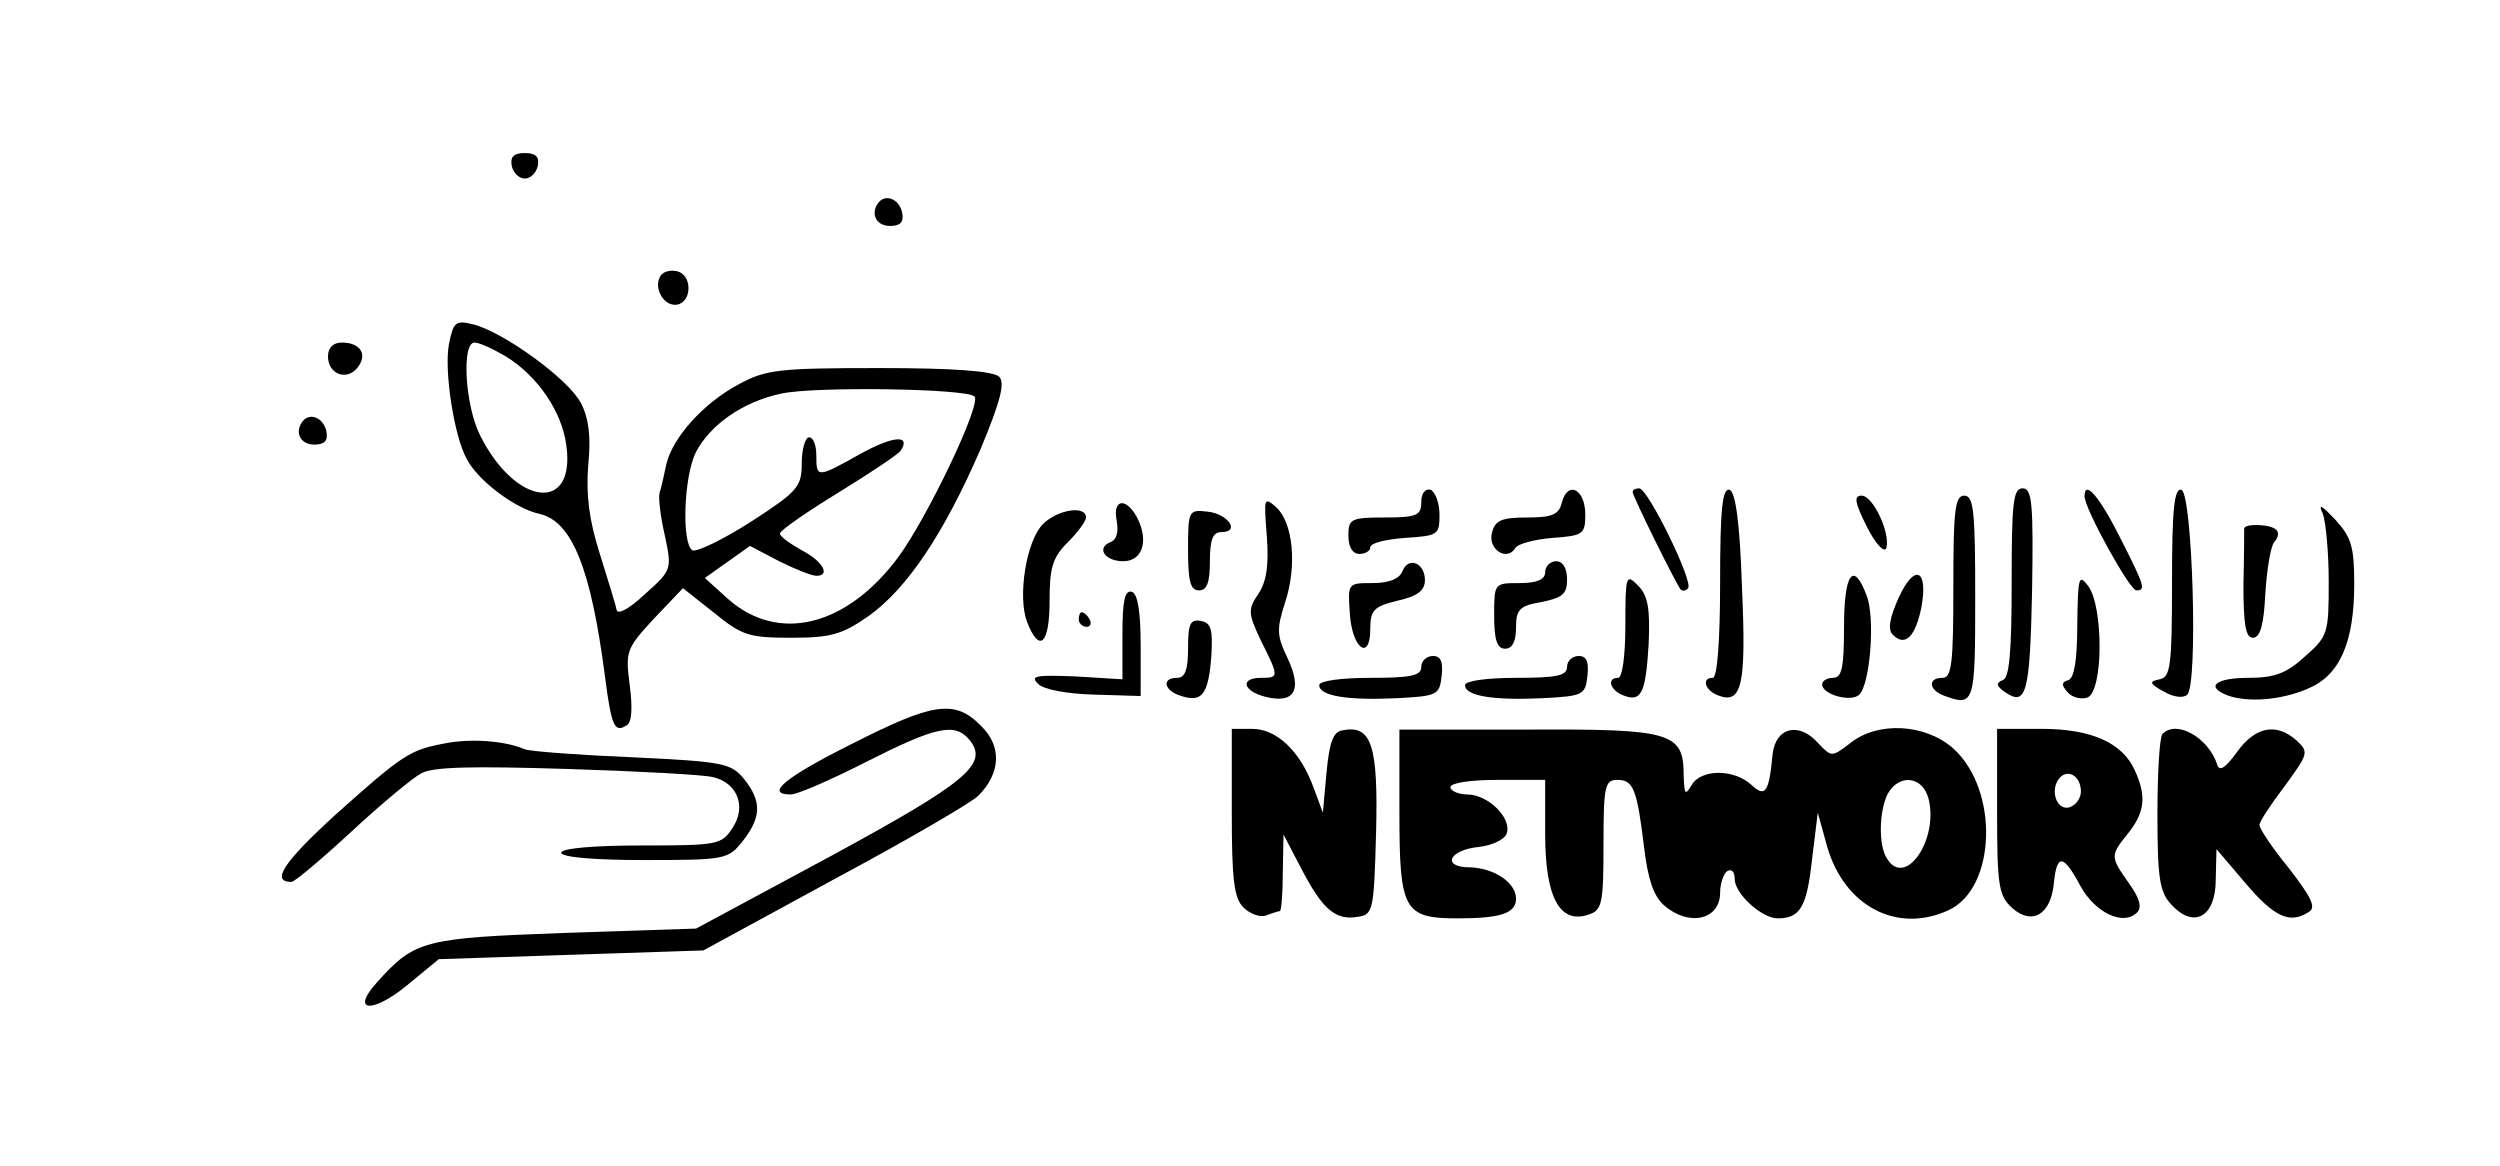 <?xml version="1.0" standalone="no"?>
<!DOCTYPE svg PUBLIC "-//W3C//DTD SVG 20010904//EN"
 "http://www.w3.org/TR/2001/REC-SVG-20010904/DTD/svg10.dtd">
<svg version="1.0" xmlns="http://www.w3.org/2000/svg"
 width="343pt" height="160pt" viewBox="0 0 343 160"
 preserveAspectRatio="xMidYMid meet">

<g transform="translate(0,160) scale(0.1,-0.1)"
fill="#000000" stroke="none">
<path d="M702 1373 c2 -10 10 -18 18 -18 8 0 16 8 18 18 2 12 -3 17 -18 17
-15 0 -20 -5 -18 -17z"/>
<path d="M1207 1324 c-14 -15 -6 -34 14 -34 14 0 19 5 17 17 -3 18 -20 27 -31
17z"/>
<path d="M906 1221 c-10 -16 5 -42 23 -39 21 4 21 42 -1 46 -9 2 -19 -1 -22
-7z"/>
<path d="M616 1128 c-7 -36 7 -126 24 -157 15 -30 67 -69 100 -76 45 -10 71
-76 90 -223 9 -69 13 -78 30 -67 7 4 8 24 4 55 -6 46 -5 50 33 91 l40 42 43
-34 c38 -31 48 -34 105 -34 54 0 70 4 107 30 53 38 103 113 153 228 28 67 34
92 26 100 -8 8 -63 12 -164 12 -138 0 -156 -2 -193 -22 -49 -26 -92 -74 -100
-111 -3 -15 -7 -32 -9 -38 -2 -6 1 -32 7 -58 10 -47 10 -48 -27 -81 -20 -19
-37 -29 -39 -22 -1 7 -12 41 -23 77 -15 47 -19 81 -16 121 4 39 1 65 -10 86
-17 33 -107 98 -148 108 -24 6 -27 3 -33 -27z m78 -17 c44 -27 77 -76 83 -122
13 -93 -69 -84 -118 13 -21 41 -26 128 -8 128 7 0 26 -9 43 -19z m643 -55 c10
-10 -65 -167 -105 -221 -71 -95 -165 -118 -234 -56 l-31 28 31 22 31 22 40
-21 c22 -11 45 -20 51 -20 20 0 9 20 -20 35 -16 9 -30 19 -30 23 0 4 36 29 80
56 44 27 83 53 86 58 14 22 -11 20 -56 -5 -59 -33 -60 -33 -60 -2 0 14 -4 25
-10 25 -5 0 -10 -16 -10 -35 0 -33 -5 -39 -70 -81 -39 -25 -75 -42 -80 -39
-15 9 -12 102 5 135 20 38 65 69 117 80 45 10 255 7 265 -4z"/>
<path d="M450 1111 c0 -24 25 -34 40 -16 15 18 5 35 -21 35 -12 0 -19 -7 -19
-19z"/>
<path d="M417 1024 c-14 -15 -6 -34 14 -34 14 0 19 5 17 17 -3 18 -20 27 -31
17z"/>
<path d="M1950 911 c0 -18 -6 -21 -50 -21 -47 0 -50 -2 -50 -25 0 -16 6 -25
15 -25 8 0 15 4 15 9 0 6 21 11 48 13 45 3 47 4 47 32 0 16 -6 31 -12 34 -8 2
-13 -5 -13 -17z"/>
<path d="M2143 911 c-4 -17 -13 -21 -48 -21 -35 0 -44 -4 -48 -21 -6 -22 20
-40 32 -21 3 6 27 12 51 14 42 3 45 5 45 32 0 35 -24 47 -32 17z"/>
<path d="M2240 925 c0 -6 60 -127 66 -134 2 -2 7 -2 10 2 8 8 -55 137 -67 137
-5 0 -9 -2 -9 -5z"/>
<path d="M2360 801 c0 -81 -4 -131 -10 -131 -16 0 -11 -17 7 -24 33 -13 39 14
33 148 -3 91 -9 131 -17 134 -10 3 -13 -27 -13 -127z"/>
<path d="M2760 801 c0 -94 -3 -131 -12 -134 -10 -4 -9 -8 2 -16 30 -21 35 -4
38 137 2 122 0 142 -13 142 -13 0 -15 -20 -15 -129z"/>
<path d="M2860 919 c0 -17 62 -129 71 -129 13 0 12 5 -21 70 -29 58 -50 83
-50 59z"/>
<path d="M2980 802 c0 -116 -2 -131 -17 -134 -15 -3 -14 -6 6 -17 14 -8 27 -9
32 -4 15 15 7 275 -8 281 -10 3 -13 -27 -13 -126z"/>
<path d="M1738 865 c3 -39 0 -62 -11 -79 -15 -22 -15 -27 3 -65 25 -50 25 -51
0 -51 -29 0 -25 -18 6 -26 40 -10 51 9 31 52 -15 31 -16 40 -4 77 17 51 11
110 -12 131 -17 15 -17 13 -13 -39z"/>
<path d="M2561 878 c12 -24 24 -37 27 -30 6 20 -18 72 -34 72 -11 0 -9 -10 7
-42z"/>
<path d="M2680 795 c0 -104 -2 -125 -15 -125 -20 0 -19 -16 1 -24 43 -16 44
-13 44 134 0 118 -2 140 -15 140 -13 0 -15 -21 -15 -125z"/>
<path d="M1532 886 c3 -16 0 -27 -9 -30 -19 -8 -7 -26 18 -26 25 0 35 25 21
56 -15 32 -36 31 -30 0z"/>
<path d="M3187 895 c4 -11 8 -53 8 -93 0 -71 -1 -75 -33 -103 -25 -23 -42 -29
-77 -29 -45 0 -60 -12 -29 -24 27 -10 73 -7 110 9 44 18 64 63 64 144 0 51 -4
64 -26 88 -19 20 -24 23 -17 8z"/>
<path d="M1431 881 c-23 -23 -35 -99 -22 -134 17 -44 31 -31 31 28 0 46 4 60
25 81 14 14 25 29 25 34 0 17 -39 11 -59 -9z"/>
<path d="M1630 846 c0 -43 3 -56 15 -56 11 0 15 11 15 40 0 30 4 40 16 40 26
0 9 25 -19 28 -26 3 -27 2 -27 -52z"/>
<path d="M3079 875 c0 -3 0 -38 -1 -77 0 -55 3 -73 13 -73 10 0 15 18 17 60 2
32 7 64 12 71 6 6 7 14 3 17 -7 8 -43 9 -44 2z"/>
<path d="M1924 816 c-4 -10 -18 -16 -41 -16 -34 0 -34 0 -31 -42 3 -48 28 -66
28 -21 0 26 5 31 38 39 27 6 37 14 37 28 0 24 -23 33 -31 12z"/>
<path d="M2120 815 c0 -10 -11 -15 -35 -15 -35 0 -35 0 -35 -45 0 -33 4 -45
15 -45 10 0 15 10 15 29 0 25 5 30 35 35 29 6 35 11 35 31 0 16 -6 25 -15 25
-8 0 -15 -7 -15 -15z"/>
<path d="M2605 780 c-13 -29 -15 -44 -8 -51 17 -17 31 -2 39 37 10 53 -9 62
-31 14z"/>
<path d="M2230 742 c0 -41 -4 -72 -10 -72 -16 0 -11 -17 7 -24 25 -10 31 3 35
71 2 49 -1 66 -15 80 -16 16 -17 14 -17 -55z"/>
<path d="M2530 740 c0 -56 -3 -70 -15 -70 -8 0 -15 -4 -15 -9 0 -14 40 -25 51
-14 15 15 22 106 10 136 -18 48 -31 31 -31 -43z"/>
<path d="M2850 743 c0 -48 -4 -73 -12 -76 -10 -3 -10 -7 -1 -17 6 -7 19 -10
27 -7 22 9 22 125 1 153 -13 17 -14 13 -15 -53z"/>
<path d="M1540 730 l0 -62 -65 4 c-53 2 -62 1 -51 -10 7 -8 40 -14 77 -15 l64
-2 0 69 c0 47 -4 71 -12 74 -10 3 -13 -13 -13 -58z"/>
<path d="M1480 750 c0 -5 5 -10 11 -10 5 0 7 5 4 10 -3 6 -8 10 -11 10 -2 0
-4 -4 -4 -10z"/>
<path d="M1630 711 c0 -30 -4 -41 -15 -41 -22 0 -18 -18 6 -25 28 -9 37 2 41
55 2 36 0 45 -14 48 -15 3 -18 -4 -18 -37z"/>
<path d="M1950 685 c0 -12 -14 -15 -70 -15 -39 0 -70 -4 -70 -10 0 -15 39 -21
105 -18 57 3 60 4 63 31 2 19 -1 27 -12 27 -9 0 -16 -7 -16 -15z"/>
<path d="M2150 685 c0 -12 -14 -15 -70 -15 -39 0 -70 -4 -70 -10 0 -15 39 -21
105 -18 57 3 60 4 63 31 2 19 -1 27 -12 27 -9 0 -16 -7 -16 -15z"/>
<path d="M1168 579 c-92 -46 -119 -69 -83 -69 9 0 55 20 104 45 95 48 121 54
141 30 27 -33 -3 -58 -191 -160 l-184 -99 -181 -6 c-193 -7 -205 -10 -257 -68
-36 -40 -7 -43 40 -5 l45 37 181 6 182 6 180 98 c99 53 188 105 197 114 31 31
33 68 4 96 -36 37 -66 32 -178 -25z"/>
<path d="M1690 486 c0 -93 3 -118 16 -131 9 -9 23 -14 31 -11 8 3 17 6 19 6 2
0 4 24 4 53 l1 52 24 -46 c29 -56 47 -72 77 -67 22 3 23 7 26 116 3 119 -6
148 -46 140 -13 -2 -18 -16 -22 -58 l-5 -55 -13 35 c-18 49 -50 80 -84 80
l-28 0 0 -114z"/>
<path d="M1920 485 c0 -134 6 -145 80 -145 59 0 80 7 80 27 0 22 -30 42 -63
43 -40 0 -29 24 12 28 18 2 35 10 38 18 8 21 -25 54 -54 54 -12 0 -23 5 -23
10 0 6 28 10 65 10 l65 0 0 -75 c0 -86 20 -123 59 -110 19 6 21 14 21 96 0 81
2 89 19 89 22 0 27 -12 37 -95 5 -41 13 -65 27 -77 34 -30 77 -20 77 17 0 13
5 27 10 30 6 3 10 -1 10 -11 0 -20 37 -54 59 -54 31 0 40 16 47 80 l8 65 13
-47 c24 -82 96 -119 166 -87 66 30 70 165 7 222 -38 34 -104 38 -142 7 -25
-19 -25 -19 -44 1 -26 29 -58 21 -62 -16 -5 -53 -10 -60 -30 -41 -24 21 -68
21 -81 -1 -9 -15 -10 -13 -11 13 0 59 -16 64 -213 63 l-177 0 0 -114z m726 19
c14 -56 -32 -123 -57 -82 -12 18 -11 65 1 89 16 28 48 24 56 -7z"/>
<path d="M2740 487 c0 -102 2 -116 21 -133 27 -24 53 -9 57 35 4 40 13 39 36
-4 20 -37 59 -56 78 -37 7 7 4 19 -11 40 -26 37 -26 38 -1 69 23 29 25 51 9
86 -17 38 -60 57 -128 57 l-61 0 0 -113z m115 27 c0 -10 -8 -20 -17 -22 -18
-3 -26 27 -11 42 12 11 28 0 28 -20z"/>
<path d="M2967 593 c-4 -3 -7 -53 -7 -110 0 -88 3 -107 19 -124 31 -34 61 -17
61 34 l1 42 40 -47 c40 -47 61 -56 87 -39 10 6 3 20 -27 59 -23 28 -41 55 -41
60 0 5 16 29 35 54 32 44 33 46 16 62 -28 25 -57 19 -82 -16 -16 -22 -24 -27
-27 -17 -12 37 -56 62 -75 42z"/>
<path d="M610 580 c-48 -9 -57 -15 -150 -98 -71 -65 -89 -92 -60 -92 4 0 41
31 81 68 41 38 84 74 97 81 16 9 70 10 200 6 97 -3 187 -8 199 -11 34 -7 48
-40 28 -70 -15 -23 -20 -24 -125 -24 -67 0 -110 -4 -110 -10 0 -6 45 -10 114
-10 112 0 115 1 135 26 26 33 26 55 2 85 -18 22 -28 24 -153 30 -73 3 -140 8
-148 11 -28 12 -75 15 -110 8z"/>
</g>
</svg>
